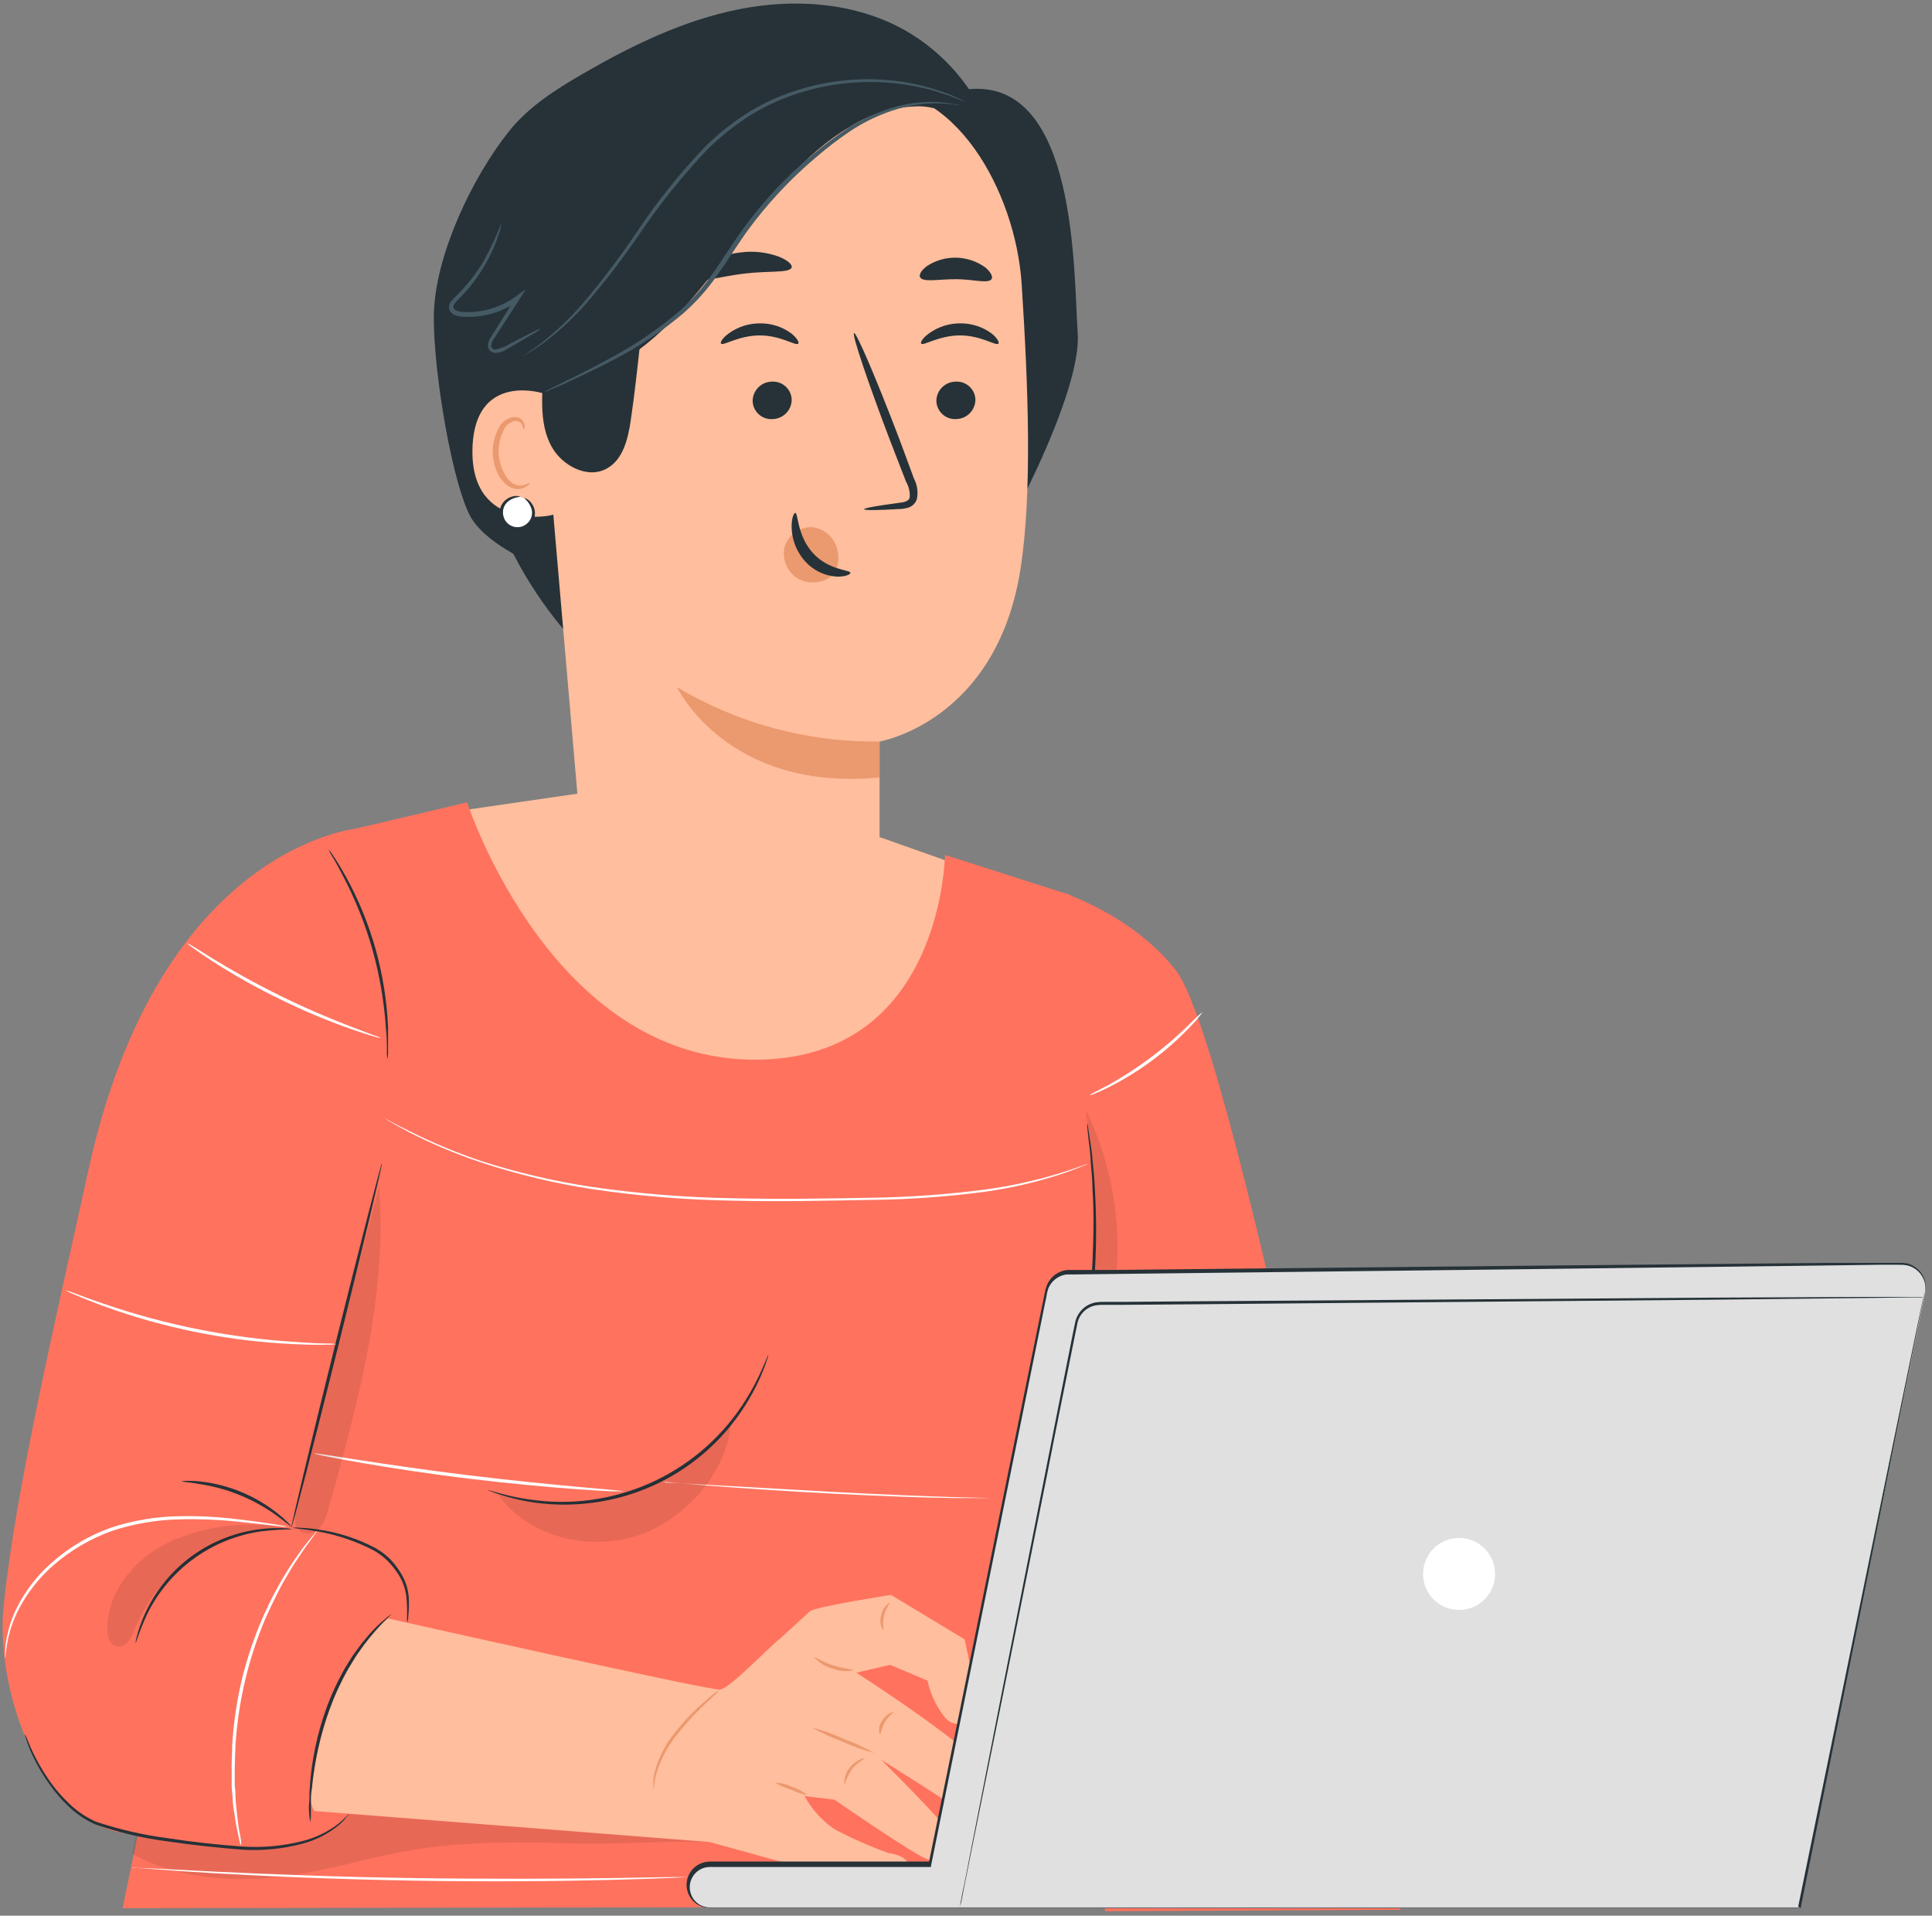 <svg width="234" height="232" viewBox="0 0 234 232" fill="none" xmlns="http://www.w3.org/2000/svg">
<rect x="0" y="0" width="234" height="232" fill="#808080" stroke="none"/>
<path d="M56.81 43.7C56.658 50.602 57.969 57.458 60.658 63.816C63.347 70.175 67.352 75.891 72.41 80.59C74.73 73.863 77.063 67.133 79.41 60.4" fill="#263238"/>
<path d="M109.36 3.53C103.36 0.26 96.15 -0.21 89.46 1.13C82.77 2.47 76.54 5.49 70.64 8.91C67.33 10.82 64.03 12.91 61.64 15.91C57.29 21.37 53 30.35 52.58 37.32C52.24 42.96 54.4 57.07 56.78 62.18C58.97 66.88 69.2 70.46 74.25 71.62L120.59 17.73C119.752 14.738 118.327 11.941 116.399 9.504C114.472 7.066 112.079 5.036 109.36 3.53Z" fill="#263238"/>
<path d="M117.35 10.8L106.24 8.8C112.31 23.26 113.96 56.33 117.43 71.63C121.53 65.69 131.04 47.63 130.53 40.39C130.02 33.15 130.55 9.57 117.35 10.8Z" fill="#263238"/>
<path d="M64.68 34.87C64.883 30.809 66.384 26.92 68.962 23.776C71.54 20.631 75.058 18.396 79 17.4L104.58 10.87C115.63 9.68 123.02 23.28 123.74 34.37C124.54 46.7 125.04 59.71 123.6 68.91C120.7 87.42 106.53 89.8 106.53 89.8C106.53 89.8 106.53 98.6 106.53 104.01L97.97 139.44L70.38 101.34L64.67 35.09C64.61 34.78 64.65 35.29 64.68 34.87Z" fill="#FFBE9D"/>
<path d="M118.14 48.35C118.148 48.968 117.914 49.566 117.488 50.014C117.062 50.462 116.478 50.727 115.86 50.75C115.559 50.774 115.255 50.739 114.968 50.644C114.681 50.55 114.415 50.399 114.187 50.2C113.959 50.002 113.772 49.76 113.639 49.489C113.505 49.217 113.428 48.922 113.41 48.62C113.399 48.001 113.632 47.402 114.059 46.953C114.485 46.504 115.071 46.241 115.69 46.22C115.992 46.194 116.296 46.229 116.584 46.323C116.871 46.417 117.138 46.567 117.366 46.766C117.595 46.965 117.781 47.207 117.914 47.48C118.047 47.752 118.124 48.048 118.14 48.35Z" fill="#263238"/>
<path d="M120.92 41.62C120.63 41.93 118.83 40.62 116.28 40.62C113.73 40.62 111.85 41.91 111.58 41.62C111.44 41.48 111.74 40.92 112.58 40.33C113.68 39.556 114.995 39.147 116.34 39.16C117.667 39.152 118.963 39.565 120.04 40.34C120.8 40.92 121.07 41.48 120.92 41.62Z" fill="#263238"/>
<path d="M95.89 48.35C95.898 48.969 95.665 49.566 95.239 50.014C94.812 50.463 94.228 50.727 93.61 50.75C93.308 50.776 93.004 50.741 92.716 50.647C92.429 50.553 92.162 50.403 91.934 50.204C91.705 50.005 91.519 49.763 91.386 49.491C91.253 49.218 91.176 48.922 91.16 48.62C91.149 48.001 91.382 47.402 91.809 46.953C92.235 46.504 92.821 46.241 93.44 46.22C93.742 46.196 94.045 46.232 94.332 46.326C94.619 46.42 94.885 46.571 95.113 46.77C95.341 46.968 95.528 47.21 95.661 47.481C95.795 47.753 95.872 48.048 95.89 48.35Z" fill="#263238"/>
<path d="M96.68 41.62C96.38 41.93 94.58 40.62 92.03 40.62C89.48 40.62 87.61 41.91 87.33 41.62C87.2 41.48 87.49 40.92 88.33 40.33C89.43 39.555 90.745 39.146 92.09 39.16C93.417 39.152 94.713 39.565 95.79 40.34C96.55 40.92 96.82 41.48 96.68 41.62Z" fill="#263238"/>
<path d="M104.66 61.67C104.66 61.53 106.23 61.25 108.8 60.91C109.46 60.84 110.07 60.71 110.18 60.27C110.233 59.597 110.08 58.924 109.74 58.34C109.127 56.76 108.48 55.093 107.8 53.34C105.11 46.28 103.16 40.47 103.44 40.34C103.72 40.21 106.14 45.88 108.84 52.94C109.48 54.68 110.11 56.34 110.69 57.94C111.104 58.722 111.228 59.625 111.04 60.49C110.951 60.728 110.809 60.943 110.623 61.116C110.437 61.29 110.214 61.418 109.97 61.49C109.608 61.59 109.235 61.644 108.86 61.65C106.27 61.8 104.67 61.82 104.66 61.67Z" fill="#263238"/>
<path d="M82 83.22C82 83.22 88 95.93 106.53 94.15V89.8C97.902 89.918 89.411 87.64 82 83.22Z" fill="#EB996E"/>
<path d="M95.88 32.4C95.63 33.09 93.08 32.77 90.08 33.14C87.08 33.51 84.67 34.32 84.27 33.7C84.09 33.41 84.51 32.75 85.49 32.08C86.78 31.233 88.255 30.712 89.79 30.56C91.323 30.371 92.879 30.549 94.33 31.08C95.43 31.52 96 32.07 95.88 32.4Z" fill="#263238"/>
<path d="M120.09 33.81C119.64 34.39 117.88 33.81 115.77 33.81C113.66 33.81 111.86 34.21 111.45 33.6C111.27 33.31 111.55 32.73 112.33 32.18C113.383 31.511 114.613 31.172 115.861 31.207C117.108 31.243 118.317 31.651 119.33 32.38C120 32.93 120.29 33.53 120.09 33.81Z" fill="#263238"/>
<path d="M118.67 17.48C117.54 14.7 114.49 13.02 111.49 12.87C108.464 12.87 105.502 13.734 102.95 15.36C91.95 21.73 86.28 37.11 75.39 43.7C72.71 45.32 69.23 43.83 66.95 45.98C64.67 48.13 63.2 51.56 64.46 54.42C62.895 52.475 61.621 50.312 60.68 48C60.214 46.846 60 45.605 60.053 44.361C60.107 43.118 60.426 41.9 60.99 40.79C61.93 39.16 63.59 37.91 64.05 36.09C64.45 34.48 63.81 32.8 63.88 31.14C64.067 29.455 64.65 27.838 65.58 26.42C69.84 18.88 75.71 12.06 83.26 7.82C88.192 4.971 93.806 3.519 99.5 3.62C105.214 3.754 110.691 5.928 114.94 9.75C117.38 12.02 119.94 14.37 118.67 17.45" fill="#263238"/>
<path d="M67.22 48.27C67.02 47.74 57.37 44.27 57.22 54.52C57.09 64.52 67.15 62.52 67.22 62.23C67.29 61.94 67.22 48.27 67.22 48.27Z" fill="#FFBE9D"/>
<path d="M64.16 58.43C64.16 58.43 63.98 58.55 63.69 58.68C63.273 58.849 62.807 58.849 62.39 58.68C61.39 58.29 60.47 56.61 60.39 54.81C60.371 53.955 60.545 53.108 60.9 52.33C60.999 52.012 61.177 51.723 61.416 51.491C61.656 51.259 61.949 51.09 62.27 51C62.468 50.956 62.675 50.98 62.856 51.069C63.038 51.158 63.184 51.307 63.27 51.49C63.4 51.77 63.33 51.97 63.38 51.98C63.43 51.99 63.6 51.82 63.52 51.41C63.469 51.163 63.335 50.94 63.14 50.78C63 50.67 62.839 50.59 62.667 50.545C62.495 50.501 62.316 50.492 62.14 50.52C61.73 50.594 61.346 50.773 61.026 51.039C60.705 51.306 60.459 51.65 60.31 52.04C59.881 52.9 59.665 53.849 59.68 54.81C59.73 56.81 60.74 58.71 62.18 59.14C62.447 59.221 62.728 59.241 63.004 59.198C63.279 59.155 63.541 59.049 63.77 58.89C64.14 58.67 64.19 58.45 64.16 58.43Z" fill="#EB996E"/>
<path d="M63.25 43.15C63.465 43.063 63.669 42.952 63.86 42.82C64.24 42.57 64.86 42.25 65.53 41.75C67.491 40.315 69.295 38.676 70.91 36.86C73.26 34.136 75.453 31.282 77.48 28.31C79.935 24.675 82.688 21.25 85.71 18.07C87.319 16.484 89.096 15.079 91.01 13.88C92.808 12.784 94.732 11.912 96.74 11.28C100.147 10.189 103.731 9.755 107.3 10C109.708 10.145 112.086 10.613 114.37 11.39C115.19 11.64 115.79 11.91 116.22 12.07C116.426 12.174 116.644 12.252 116.87 12.3C116.67 12.184 116.463 12.08 116.25 11.99C115.658 11.699 115.051 11.442 114.43 11.22C112.143 10.379 109.75 9.86 107.32 9.68C103.708 9.396 100.075 9.81 96.62 10.9C94.574 11.532 92.612 12.412 90.78 13.52C88.832 14.733 87.024 16.159 85.39 17.77C82.345 20.963 79.584 24.416 77.14 28.09C75.135 31.06 72.972 33.921 70.66 36.66C69.083 38.496 67.328 40.171 65.42 41.66C64.74 42.18 64.17 42.52 63.81 42.79C63.45 43.06 63.25 43.14 63.25 43.15Z" fill="#455A64"/>
<path d="M63 60.19C62.5 60.096 61.982 60.197 61.554 60.471C61.125 60.745 60.817 61.173 60.692 61.667C60.568 62.16 60.636 62.683 60.884 63.128C61.131 63.572 61.539 63.906 62.023 64.061C62.508 64.216 63.034 64.18 63.493 63.961C63.953 63.741 64.311 63.355 64.496 62.88C64.68 62.406 64.677 61.879 64.486 61.407C64.296 60.935 63.932 60.553 63.47 60.34" fill="white"/>
<path d="M63.49 60.34C63.92 60.684 64.234 61.152 64.39 61.68C64.459 61.952 64.459 62.237 64.391 62.509C64.323 62.781 64.189 63.032 64 63.24C63.775 63.502 63.477 63.691 63.145 63.783C62.813 63.876 62.46 63.869 62.132 63.762C61.804 63.655 61.515 63.453 61.301 63.183C61.087 62.912 60.958 62.584 60.93 62.24C60.897 61.961 60.933 61.678 61.036 61.416C61.139 61.154 61.305 60.922 61.52 60.74C61.951 60.403 62.474 60.204 63.02 60.17C63.02 60.17 62.87 60.07 62.56 60.06C62.108 60.064 61.669 60.215 61.31 60.49C61.035 60.697 60.817 60.971 60.679 61.286C60.54 61.602 60.486 61.947 60.52 62.29C60.544 62.721 60.699 63.133 60.963 63.474C61.227 63.815 61.588 64.068 61.999 64.199C62.41 64.33 62.85 64.333 63.263 64.209C63.676 64.084 64.041 63.837 64.31 63.5C64.493 63.282 64.628 63.03 64.708 62.757C64.788 62.485 64.811 62.199 64.776 61.917C64.74 61.635 64.647 61.364 64.501 61.12C64.355 60.876 64.161 60.665 63.93 60.5C63.67 60.34 63.5 60.31 63.49 60.34Z" fill="#263238"/>
<path d="M65.76 46C65.6 48.72 65.48 51.6 66.76 54C68.04 56.4 71.18 58.07 73.55 56.71C75.48 55.61 76.06 53.14 76.39 50.94C77.33 44.59 77.76 38.18 78.76 31.84L65.76 46Z" fill="#263238"/>
<path d="M116.22 12.74C116.22 12.8 115.34 12.57 113.74 12.52C111.485 12.484 109.245 12.896 107.15 13.73C105.7 14.284 104.316 14.995 103.02 15.85C101.536 16.851 100.114 17.939 98.76 19.11C95.628 21.766 92.825 24.788 90.41 28.11C89.15 29.89 88.03 31.72 86.81 33.41C85.661 35.061 84.318 36.569 82.81 37.9C80.228 40.093 77.403 41.982 74.39 43.53C71.84 44.88 69.71 45.83 68.24 46.53L66.53 47.25C66.337 47.348 66.132 47.422 65.92 47.47C66.096 47.339 66.287 47.232 66.49 47.15L68.15 46.33C69.59 45.62 71.69 44.62 74.15 43.24C77.104 41.651 79.877 39.747 82.42 37.56C83.884 36.242 85.189 34.759 86.31 33.14C87.5 31.47 88.62 29.64 89.9 27.84C92.334 24.481 95.175 21.437 98.36 18.78C99.742 17.605 101.195 16.517 102.71 15.52C104.043 14.667 105.464 13.963 106.95 13.42C109.099 12.601 111.394 12.241 113.69 12.36C114.312 12.404 114.93 12.491 115.54 12.62C115.771 12.63 116 12.67 116.22 12.74Z" fill="#455A64"/>
<path d="M65.48 39.82C65.212 40.052 64.916 40.25 64.6 40.41L62.08 41.89L61.23 42.38C60.897 42.577 60.525 42.7 60.14 42.74C59.905 42.768 59.668 42.711 59.47 42.58C59.361 42.507 59.269 42.409 59.203 42.294C59.137 42.18 59.099 42.052 59.09 41.92C59.116 41.462 59.28 41.023 59.56 40.66L62.49 36L62.89 36.36C60.934 37.792 58.541 38.499 56.12 38.36C55.81 38.354 55.504 38.3 55.21 38.2C55.041 38.15 54.885 38.064 54.752 37.949C54.62 37.833 54.513 37.69 54.44 37.53C54.385 37.362 54.371 37.183 54.401 37.009C54.43 36.834 54.502 36.67 54.61 36.53C54.78 36.305 54.971 36.098 55.18 35.91C56.493 34.638 57.633 33.199 58.57 31.63C59.398 30.139 60.119 28.592 60.73 27C60.686 27.459 60.578 27.91 60.41 28.34C60.03 29.538 59.527 30.694 58.91 31.79C58.001 33.424 56.867 34.922 55.54 36.24C55.17 36.59 54.8 37 54.94 37.31C55.08 37.62 55.63 37.78 56.15 37.78C57.289 37.84 58.429 37.702 59.52 37.37C60.598 37.044 61.613 36.537 62.52 35.87L63.71 35L62.92 36.24C61.85 37.9 60.84 39.46 59.92 40.89C59.687 41.177 59.538 41.523 59.49 41.89C59.497 41.958 59.518 42.023 59.552 42.082C59.586 42.141 59.631 42.192 59.686 42.233C59.74 42.273 59.803 42.302 59.869 42.317C59.935 42.332 60.004 42.333 60.07 42.32C60.708 42.188 61.315 41.937 61.86 41.58L64.46 40.24C64.781 40.058 65.124 39.917 65.48 39.82Z" fill="#455A64"/>
<path d="M95 66.38C95.184 65.621 95.63 64.951 96.259 64.489C96.888 64.026 97.661 63.8 98.44 63.85C99.009 63.921 99.551 64.131 100.019 64.463C100.487 64.794 100.865 65.237 101.12 65.75C101.367 66.268 101.507 66.831 101.533 67.405C101.559 67.978 101.469 68.551 101.27 69.09L101.22 69.32C100.689 69.893 99.994 70.289 99.229 70.451C98.465 70.614 97.669 70.537 96.95 70.23C96.245 69.894 95.671 69.334 95.318 68.638C94.965 67.941 94.853 67.147 95 66.38Z" fill="#EB996E"/>
<path d="M103 69.38C103 68.99 100.42 69.11 98.48 67C96.54 64.89 96.68 62.11 96.32 62.11C96.16 62.11 95.85 62.75 95.88 63.91C95.928 65.426 96.513 66.875 97.53 68C98.507 69.075 99.861 69.73 101.31 69.83C102.42 69.87 103 69.55 103 69.38Z" fill="#263238"/>
<path d="M52.9 98.59L70.68 96.01L106.24 101.27L116.22 104.8L114.45 126.63L80.26 132.92L57.19 126.09L48.47 113.25L52.9 98.59Z" fill="#FFBE9D"/>
<path d="M41.7 100.68L56.58 97.17C56.58 97.17 67.09 129.69 93.05 128.29C114.21 127.15 114.45 103.53 114.45 103.53L129.7 108.41C129.7 108.41 135.53 147.52 129.08 175.23C127.57 181.7 125.55 190.43 125.55 190.43L127.61 230.91L14.85 231.09L41.7 100.68Z" fill="#FF725E"/>
<g opacity="0.3">
<path opacity="0.3" d="M85.9 223.06C80.42 222.92 75.35 223.38 69.9 223.25C63.32 223.09 56.69 222.93 50.19 224C45.31 224.8 40.57 226.29 35.7 227.06C29.05 228.06 21.95 227.73 16.03 224.53L17 219L39.47 213.59L85.9 223.06Z" fill="black"/>
</g>
<path d="M142.43 117.53C137.27 110.86 128.7 108.09 128.7 108.09L122.93 158.32L133.86 231.45L169.64 231.28C169.64 231.28 149.9 127.18 142.43 117.53Z" fill="#FF725E"/>
<path d="M43.44 100.31C43.44 100.31 19.35 102.24 10.71 141.7C6.8 159.55 1.86 180.47 0.44 194.53C-0.6 204.72 5 220.69 15.11 222L27.89 223.72C30.396 224.083 32.948 223.988 35.42 223.44C43.5 221.59 44.32 216.05 45.74 210.16L49.47 198.39C51.47 187.19 41.08 185.1 35.31 185.22L39.61 134.1L43.44 100.31Z" fill="#FF725E"/>
<path d="M131.68 136C131.732 136.18 131.769 136.364 131.79 136.55L132.03 138.14C132.08 138.49 132.14 138.87 132.2 139.29C132.26 139.71 132.29 140.17 132.34 140.67C132.44 141.67 132.56 142.78 132.61 144.03C132.784 146.95 132.804 149.878 132.67 152.8C132.494 156.382 132.137 159.954 131.6 163.5C131.05 167.27 130.35 170.84 129.65 174.07C128.95 177.3 128.24 180.18 127.65 182.61C127.06 185.04 126.53 186.98 126.16 188.33L125.73 189.88C125.689 190.061 125.632 190.239 125.56 190.41C125.571 190.223 125.605 190.039 125.66 189.86L126.02 188.29C126.35 186.89 126.82 184.94 127.39 182.54C127.96 180.14 128.64 177.22 129.31 173.99C129.98 170.76 130.68 167.21 131.23 163.44C131.78 159.67 132.17 156.08 132.32 152.79C132.47 149.5 132.49 146.53 132.32 144.04C132.32 142.79 132.18 141.67 132.1 140.68C132.1 140.19 132.03 139.73 132 139.31C131.97 138.89 131.9 138.51 131.86 138.16C131.79 137.49 131.74 136.96 131.69 136.56C131.673 136.374 131.67 136.187 131.68 136Z" fill="#263238"/>
<path d="M16.42 199.05C16.438 198.71 16.502 198.373 16.61 198.05C16.845 197.161 17.156 196.295 17.54 195.46C18.801 192.665 20.768 190.246 23.247 188.442C25.726 186.637 28.633 185.51 31.68 185.17C32.593 185.062 33.513 185.032 34.43 185.08C34.767 185.081 35.102 185.122 35.43 185.2C34.187 185.215 32.945 185.295 31.71 185.44C28.733 185.85 25.904 186.99 23.474 188.757C21.044 190.524 19.088 192.865 17.78 195.57C17.262 196.703 16.807 197.865 16.42 199.05Z" fill="#263238"/>
<path d="M22 179.39C22 179.39 22.21 179.34 22.59 179.33C23.118 179.324 23.645 179.348 24.17 179.4C27.69 179.775 31.025 181.164 33.77 183.4C34.187 183.729 34.581 184.087 34.95 184.47C35.21 184.74 35.34 184.89 35.32 184.91C35.3 184.93 34.67 184.4 33.6 183.61C30.809 181.564 27.562 180.229 24.14 179.72C22.81 179.48 22 179.45 22 179.39Z" fill="#263238"/>
<path d="M46.92 128.29C46.862 127.94 46.842 127.584 46.86 127.23C46.86 126.55 46.86 125.57 46.73 124.37C46.509 121.224 45.973 118.109 45.13 115.07C44.272 112.037 43.11 109.099 41.66 106.3C41.1 105.23 40.66 104.37 40.28 103.79C40.089 103.493 39.922 103.182 39.78 102.86C40.018 103.121 40.229 103.406 40.41 103.71C40.79 104.27 41.31 105.11 41.9 106.17C43.432 108.956 44.64 111.909 45.5 114.97C46.35 118.031 46.853 121.177 47 124.35C47 125.57 47 126.55 47 127.23C47.011 127.585 46.984 127.94 46.92 128.29Z" fill="#263238"/>
<path d="M93.05 164.11C93.05 164.11 93.05 164.26 92.94 164.53C92.827 164.923 92.693 165.311 92.54 165.69C92.004 167.104 91.334 168.463 90.54 169.75C88.526 173.082 85.785 175.915 82.52 178.037C79.255 180.159 75.553 181.513 71.69 182C69.459 182.286 67.201 182.286 64.97 182C63.468 181.806 61.989 181.472 60.55 181C60.156 180.88 59.769 180.74 59.39 180.58C59.254 180.539 59.123 180.482 59 180.41C59 180.41 59.57 180.57 60.59 180.86C62.035 181.259 63.51 181.54 65 181.7C69.936 182.279 74.935 181.444 79.416 179.293C83.896 177.142 87.674 173.764 90.31 169.55C91.115 168.274 91.817 166.937 92.41 165.55C92.82 164.66 93 164.1 93.05 164.11Z" fill="#263238"/>
<path d="M42.29 219.63C42.29 219.63 41.87 220.14 40.97 220.88C39.659 221.873 38.158 222.588 36.56 222.98C34.191 223.569 31.745 223.785 29.31 223.62C26.56 223.42 23.52 223.1 20.37 222.62C17.402 222.237 14.479 221.567 11.64 220.62C10.457 220.099 9.373 219.375 8.44 218.48C7.608 217.706 6.854 216.852 6.19 215.93C5.228 214.593 4.404 213.163 3.73 211.66C3.5 211.12 3.32 210.66 3.22 210.42C3.155 210.276 3.081 210.136 3 210C3.01 210.158 3.048 210.314 3.11 210.46C3.2 210.76 3.36 211.19 3.57 211.74C4.211 213.278 5.026 214.738 6 216.09C6.662 217.035 7.416 217.913 8.25 218.71C9.203 219.641 10.314 220.396 11.53 220.94C14.378 221.927 17.32 222.618 20.31 223C23.48 223.47 26.51 223.78 29.31 224C31.783 224.158 34.266 223.912 36.66 223.27C38.276 222.84 39.781 222.066 41.07 221C41.414 220.697 41.729 220.362 42.01 220C42.115 219.886 42.209 219.762 42.29 219.63Z" fill="#263238"/>
<path d="M46.26 140.87C46.16 140.87 43.62 150.7 40.59 162.87C37.56 175.04 35.19 185 35.29 185C35.39 185 37.94 175.17 40.97 163C44 150.83 46.37 140.89 46.26 140.87Z" fill="#263238"/>
<path d="M49.33 196.51C49.409 196.247 49.449 195.974 49.45 195.7C49.532 194.956 49.552 194.207 49.51 193.46C49.429 192.333 49.053 191.246 48.42 190.31C48.067 189.747 47.655 189.224 47.19 188.75C46.672 188.26 46.098 187.834 45.48 187.48C43.296 186.325 40.927 185.56 38.48 185.22C37.745 185.106 37.004 185.039 36.26 185.02C35.989 184.975 35.712 184.975 35.44 185.02C35.44 185.08 36.6 185.13 38.44 185.45C40.833 185.871 43.146 186.657 45.3 187.78C45.887 188.12 46.431 188.53 46.92 189C47.368 189.455 47.773 189.95 48.13 190.48C48.743 191.371 49.122 192.403 49.23 193.48C49.298 194.215 49.321 194.953 49.3 195.69C49.277 195.963 49.288 196.239 49.33 196.51Z" fill="#263238"/>
<g opacity="0.3">
<path opacity="0.3" d="M130.57 169.15C136.72 158.74 136.85 145.22 131.49 134.39C133.207 145.936 132.835 157.696 130.39 169.11" fill="black"/>
</g>
<path d="M98 195.15L97.78 195.26L98 195.15Z" fill="#FFBE9D"/>
<path d="M120.77 215.87C118.83 212.21 103.72 202.57 103.72 202.57L107.81 201.62L112.33 203.53C112.67 205.061 113.331 206.503 114.27 207.76C115.93 210.13 118.75 207.68 118.75 207.68L116.84 198.53L107.91 193.15C107.91 193.15 99.5 194.44 98.14 195.09L94.56 198.37C92.98 199.6 88.44 204.46 87.2 204.61C85.96 204.76 47 196 47 196C41.65 200.23 38.84 208.65 38 214.72C38 214.72 37 217.72 38.08 219.32L85.96 223.08L96.11 225.88C98.828 227.006 101.613 227.961 104.45 228.74C107.82 229.45 110.1 228.36 110.19 226.5C110.28 224.64 107.66 224.43 107.66 224.43C105.422 223.62 103.24 222.662 101.13 221.56C99.595 220.526 98.333 219.136 97.45 217.51L101.07 217.95C101.07 217.95 108.76 223.28 111.65 224.85C114.54 226.42 115.11 223.54 115.35 222.67C115.59 221.8 106.71 213.11 106.71 213.11C106.71 213.11 115.14 218.31 116.66 219.63C118.18 220.95 120.43 221.33 120.91 220.45C121.39 219.57 122.7 219.53 120.77 215.87Z" fill="#FFBE9D"/>
<path d="M79.15 216.71C79.119 216.514 79.119 216.315 79.15 216.12C79.122 215.891 79.122 215.659 79.15 215.43C79.183 215.119 79.24 214.812 79.32 214.51C79.8 212.783 80.634 211.176 81.77 209.79C82.871 208.395 84.107 207.112 85.46 205.96C85.991 205.45 86.574 204.997 87.2 204.61C86.707 205.15 86.183 205.661 85.63 206.14C84.338 207.335 83.141 208.629 82.05 210.01C80.946 211.367 80.102 212.917 79.56 214.58C79.19 215.87 79.22 216.72 79.15 216.71Z" fill="#EB996E"/>
<path d="M103.37 202.28C102.507 202.466 101.607 202.386 100.79 202.05C99.937 201.827 99.173 201.349 98.6 200.68C98.66 200.59 99.6 201.28 100.9 201.68C102.2 202.08 103.37 202.17 103.37 202.28Z" fill="#EB996E"/>
<path d="M105.88 212.3C104.561 211.944 103.273 211.479 102.03 210.91C100.747 210.443 99.505 209.868 98.32 209.19C99.641 209.541 100.93 210.006 102.17 210.58C103.454 211.044 104.696 211.62 105.88 212.3Z" fill="#EB996E"/>
<path d="M97.78 217.41C97.088 217.261 96.417 217.029 95.78 216.72C95.107 216.519 94.459 216.241 93.85 215.89C94.561 215.906 95.259 216.073 95.9 216.38C96.592 216.588 97.232 216.939 97.78 217.41Z" fill="#EB996E"/>
<path d="M104.64 213C104.64 213.1 103.8 213.43 103.15 214.31C102.788 214.864 102.499 215.462 102.29 216.09C102.29 216.09 102.2 215.85 102.29 215.47C102.378 214.969 102.584 214.496 102.89 214.09C103.202 213.688 103.603 213.363 104.06 213.14C104.38 212.94 104.62 212.92 104.64 213Z" fill="#EB996E"/>
<path d="M108.19 207.37C108.19 207.47 107.57 207.82 107.14 208.59C106.919 209.079 106.735 209.584 106.59 210.1C106.485 209.821 106.452 209.52 106.494 209.224C106.536 208.929 106.652 208.649 106.83 208.41C107.34 207.53 108.17 207.28 108.19 207.37Z" fill="#EB996E"/>
<path d="M107 197.39C107 197.39 106.83 197.24 106.72 196.91C106.601 196.475 106.601 196.015 106.72 195.58C106.823 195.139 107.044 194.735 107.36 194.41C107.6 194.16 107.8 194.08 107.82 194.11C107.462 194.568 107.205 195.098 107.069 195.664C106.933 196.23 106.92 196.819 107.03 197.39H107Z" fill="#EB996E"/>
<path d="M37.59 220.67C37.649 220.306 37.673 219.938 37.66 219.57C37.66 219.22 37.66 218.78 37.66 218.28C37.66 217.78 37.66 217.21 37.78 216.58C38.082 213.308 38.801 210.089 39.92 207C40.541 205.304 41.3 203.662 42.19 202.09C42.63 201.38 43.01 200.69 43.45 200.09L44.07 199.22L44.68 198.44C46.27 196.49 47.49 195.44 47.44 195.44C47.132 195.642 46.844 195.873 46.58 196.13C46.228 196.405 45.894 196.702 45.58 197.02C45.23 197.39 44.82 197.79 44.42 198.29L43.78 199.06C43.57 199.33 43.36 199.63 43.14 199.93C42.68 200.52 42.28 201.22 41.83 201.93C40.915 203.527 40.139 205.2 39.51 206.93C38.388 210.052 37.714 213.318 37.51 216.63C37.45 217.27 37.51 217.84 37.44 218.35C37.37 218.86 37.44 219.28 37.44 219.64C37.466 219.986 37.516 220.331 37.59 220.67Z" fill="#263238"/>
<g opacity="0.3">
<path opacity="0.3" d="M21.16 186.45C25.656 184.602 30.605 184.153 35.36 185.16C31.277 184.974 27.237 186.068 23.805 188.289C20.374 190.511 17.722 193.748 16.22 197.55C15.87 198.47 15.22 199.55 14.22 199.41C13.22 199.27 13 198.14 13 197.22C13 192.44 16.75 188.3 21.16 186.45Z" fill="black"/>
</g>
<path d="M132 132.63C132.224 132.597 132.44 132.526 132.64 132.42C133.04 132.26 133.64 132 134.31 131.66C136.112 130.748 137.834 129.688 139.46 128.49C141.086 127.287 142.608 125.949 144.01 124.49C144.54 123.92 145.01 123.49 145.23 123.12C145.386 122.957 145.518 122.772 145.62 122.57C144.988 123.112 144.384 123.686 143.81 124.29C142.37 125.685 140.84 126.985 139.23 128.18C137.636 129.365 135.966 130.444 134.23 131.41C132.8 132.16 131.94 132.58 132 132.63Z" fill="white"/>
<path d="M46.57 135.42L46.76 135.55L47.33 135.89C47.82 136.19 48.57 136.6 49.55 137.12C52.329 138.541 55.21 139.751 58.17 140.74C62.567 142.204 67.08 143.295 71.66 144C77.264 144.835 82.916 145.302 88.58 145.4C94.58 145.55 100.35 145.4 105.58 145.31C110.206 145.261 114.825 144.927 119.41 144.31C122.503 143.872 125.552 143.163 128.52 142.19C129.57 141.84 130.37 141.54 130.9 141.31L131.52 141.06L131.72 140.96C131.644 140.966 131.569 140.987 131.5 141.02L130.88 141.24C130.33 141.45 129.52 141.72 128.47 142.05C125.496 142.961 122.452 143.629 119.37 144.05C114.793 144.649 110.185 144.983 105.57 145.05C100.36 145.15 94.62 145.25 88.57 145.11C82.92 145.007 77.283 144.549 71.69 143.74C67.129 143.057 62.63 142.004 58.24 140.59C55.287 139.595 52.406 138.396 49.62 137C48.62 136.51 47.87 136.12 47.36 135.84L46.78 135.53C46.65 135.45 46.58 135.41 46.57 135.42Z" fill="white"/>
<path d="M131.71 161.76C132.022 161.721 132.33 161.654 132.63 161.56L135.09 160.89C137.16 160.3 140.02 159.47 143.17 158.53C146.32 157.59 149.17 156.71 151.22 156.06L153.64 155.27C153.946 155.19 154.241 155.076 154.52 154.93C154.208 154.968 153.9 155.035 153.6 155.13L151.14 155.8C149.06 156.39 146.21 157.22 143.06 158.16C139.91 159.1 137.06 159.98 135.01 160.63L132.58 161.42C132.277 161.495 131.984 161.61 131.71 161.76Z" fill="white"/>
<path d="M129.56 202.67C129.56 202.77 136.97 200.67 146.05 197.93C155.13 195.19 162.47 192.93 162.44 192.83C162.41 192.73 155.02 194.83 145.94 197.57C136.86 200.31 129.52 202.57 129.56 202.67Z" fill="white"/>
<path d="M22.64 114.21C22.886 114.452 23.158 114.666 23.45 114.85C23.99 115.25 24.79 115.8 25.79 116.45C28.402 118.124 31.11 119.643 33.9 121C36.688 122.375 39.557 123.58 42.49 124.61C43.62 125.01 44.54 125.3 45.18 125.48C45.505 125.595 45.84 125.682 46.18 125.74C45.861 125.573 45.526 125.439 45.18 125.34L42.54 124.34C40.31 123.49 37.28 122.23 34.02 120.63C30.76 119.03 27.91 117.4 25.88 116.16L23.49 114.67C23.218 114.497 22.934 114.343 22.64 114.21Z" fill="white"/>
<path d="M7.9 156.24C8.283 156.464 8.685 156.655 9.1 156.81C9.88 157.16 11.03 157.62 12.47 158.15C19.972 160.888 27.851 162.453 35.83 162.79C37.36 162.86 38.6 162.87 39.45 162.85C39.895 162.863 40.339 162.839 40.78 162.78C40.34 162.72 39.895 162.693 39.45 162.7C38.6 162.7 37.37 162.62 35.85 162.52C27.914 162.03 20.08 160.473 12.56 157.89C11.12 157.4 9.95 156.98 9.16 156.67C8.751 156.498 8.33 156.354 7.9 156.24Z" fill="white"/>
<path d="M29.2 223.47C29.22 223.334 29.22 223.196 29.2 223.06C29.2 222.75 29.09 222.37 29.01 221.9C28.93 221.43 28.82 220.77 28.75 220.05C28.68 219.33 28.55 218.51 28.52 217.6C28.52 217.14 28.49 216.66 28.43 216.16C28.43 215.67 28.43 215.16 28.43 214.61C28.43 213.54 28.48 212.39 28.53 211.18C28.882 205.954 30.106 200.823 32.15 196C32.65 194.9 33.15 193.84 33.63 192.9C33.88 192.43 34.1 191.96 34.36 191.53L35.09 190.29C35.53 189.5 36.02 188.83 36.42 188.22C36.82 187.61 37.18 187.1 37.49 186.69L38.18 185.74C38.271 185.633 38.348 185.516 38.41 185.39C38.303 185.479 38.205 185.58 38.12 185.69L37.37 186.6C37.04 187 36.65 187.49 36.24 188.09C35.83 188.69 35.32 189.36 34.85 190.15L34.1 191.38C33.84 191.81 33.61 192.28 33.35 192.75C32.81 193.69 32.35 194.75 31.83 195.86C30.782 198.283 29.936 200.788 29.3 203.35C28.698 205.921 28.307 208.536 28.13 211.17C28.13 212.39 28.01 213.54 28.06 214.62C28.06 215.16 28.06 215.69 28.06 216.19C28.06 216.69 28.13 217.19 28.17 217.63C28.17 218.55 28.36 219.37 28.46 220.09C28.536 220.709 28.646 221.323 28.79 221.93C28.89 222.4 28.97 222.78 29.04 223.09C29.077 223.223 29.131 223.351 29.2 223.47Z" fill="white"/>
<path d="M0.62 200.8C0.67 200.8 0.68 200.2 0.85 199.13C1.106 197.627 1.595 196.172 2.3 194.82C3.357 192.821 4.774 191.034 6.48 189.55C8.569 187.731 10.981 186.32 13.59 185.39C16.223 184.526 18.97 184.058 21.74 184C24.007 183.936 26.275 184.02 28.53 184.25C30.46 184.44 32.02 184.63 33.1 184.75L34.35 184.89H34.78C34.647 184.834 34.505 184.8 34.36 184.79L33.12 184.58C32.05 184.41 30.49 184.18 28.56 183.96C26.291 183.69 24.005 183.577 21.72 183.62C18.913 183.657 16.127 184.123 13.46 185C10.804 185.941 8.356 187.387 6.25 189.26C4.518 190.776 3.095 192.613 2.06 194.67C1.362 196.053 0.902 197.544 0.7 199.08C0.646 199.495 0.62 199.912 0.62 200.33C0.605 200.486 0.605 200.644 0.62 200.8Z" fill="white"/>
<path d="M80.21 179.39L80.63 179.46L81.83 179.58L86.27 179.95C90.02 180.24 95.2 180.6 100.93 180.89C106.66 181.18 111.85 181.38 115.62 181.42C117.5 181.42 119.02 181.42 120.07 181.42H121.28C121.419 181.444 121.561 181.444 121.7 181.42H121.28H120.07L115.62 181.31C111.87 181.2 106.68 180.98 100.95 180.68L86.29 179.85L81.84 179.6L80.63 179.55C80.501 179.472 80.359 179.418 80.21 179.39Z" fill="white"/>
<g opacity="0.3">
<path opacity="0.3" d="M75.91 180.92C71.25 182.29 64.79 182.63 60.25 180.92C63.8 185.92 70.66 187.79 76.61 186.15C82.56 184.51 88.05 178.55 88.51 172.39C85.277 176.45 80.881 179.426 75.91 180.92Z" fill="black"/>
</g>
<path d="M38.12 176.05L38.49 176.15L39.57 176.38C40.5 176.57 41.86 176.83 43.57 177.12C46.94 177.71 51.57 178.44 56.78 179.07C61.99 179.7 66.66 180.12 70.07 180.36C71.78 180.48 73.16 180.56 74.07 180.6H75.17C75.299 180.62 75.431 180.62 75.56 180.6L75.18 180.54L74.08 180.43L70.08 180.07C66.68 179.76 61.99 179.3 56.82 178.67C51.65 178.04 46.98 177.35 43.61 176.83L39.61 176.21L38.52 176.05C38.25 176 38.12 176 38.12 176.05Z" fill="white"/>
<g opacity="0.3">
<path opacity="0.3" d="M45.87 143.11C47.04 156.5 43.39 169.79 39.78 182.74C39.616 183.548 39.275 184.31 38.78 184.97C38.527 185.294 38.177 185.528 37.781 185.637C37.385 185.747 36.964 185.727 36.58 185.58C35.45 185.01 35.58 183.37 35.92 182.15L45.92 143.66" fill="black"/>
</g>
<path d="M233.17 156.45L218 231.09H86C85.303 231.09 84.634 230.813 84.14 230.32C83.647 229.827 83.37 229.158 83.37 228.46C83.37 227.762 83.647 227.092 84.14 226.597C84.633 226.102 85.302 225.823 86 225.82H112.57L126.66 156.41C126.791 155.762 127.141 155.179 127.65 154.758C128.16 154.338 128.799 154.105 129.46 154.1L230.32 153C230.75 152.994 231.175 153.085 231.565 153.265C231.954 153.445 232.299 153.711 232.572 154.042C232.846 154.373 233.041 154.761 233.145 155.178C233.248 155.595 233.257 156.029 233.17 156.45Z" fill="#E0E0E0"/>
<path d="M233.17 156.45C233.17 156.45 233.17 156.38 233.22 156.23C233.295 155.67 233.203 155.099 232.955 154.591C232.708 154.082 232.317 153.658 231.83 153.37C231.574 153.205 231.294 153.08 231 153C230.669 152.947 230.334 152.927 230 152.94H227.63H221.69L183.55 153.3L156.97 153.57L142.07 153.72L134.26 153.8H130.26C129.92 153.8 129.6 153.8 129.26 153.8C128.912 153.834 128.573 153.933 128.26 154.09C127.609 154.405 127.094 154.945 126.81 155.61C126.682 155.933 126.588 156.268 126.53 156.61L126.33 157.61C126.19 158.28 126.06 158.95 125.92 159.61C125.64 160.96 125.37 162.31 125.09 163.68C124.53 166.42 123.97 169.18 123.4 171.98C122.26 177.593 121.097 183.323 119.91 189.17L112.5 225.59L112.68 225.44H86.44C86.106 225.423 85.77 225.443 85.44 225.5C84.757 225.63 84.146 226.009 83.726 226.564C83.306 227.118 83.106 227.809 83.166 228.502C83.226 229.195 83.54 229.841 84.049 230.315C84.558 230.79 85.225 231.059 85.92 231.07H156H218H218.11V230.96C222.75 208.02 226.53 189.36 229.11 176.42C230.41 169.96 231.43 164.93 232.11 161.51C232.45 159.81 232.71 158.51 232.88 157.62C233.05 156.73 233.13 156.29 233.13 156.29L232.84 157.61C232.66 158.5 232.39 159.8 232.03 161.5C231.33 164.91 230.29 169.94 228.96 176.39L217.79 230.91L218 231H156H85.9C85.524 230.978 85.156 230.879 84.82 230.71C84.517 230.544 84.253 230.317 84.044 230.043C83.835 229.768 83.686 229.453 83.607 229.117C83.528 228.782 83.52 228.433 83.584 228.094C83.649 227.755 83.783 227.434 83.98 227.15C84.333 226.637 84.87 226.279 85.48 226.15C85.81 226.094 86.146 226.077 86.48 226.1H112.76V225.96L120.14 189.54C121.327 183.687 122.49 177.957 123.63 172.35C124.197 169.55 124.757 166.783 125.31 164.05C125.59 162.68 125.86 161.32 126.14 159.97C126.27 159.3 126.41 158.62 126.54 157.97L126.75 156.97C126.795 156.628 126.879 156.293 127 155.97C127.261 155.379 127.721 154.898 128.3 154.61C128.583 154.463 128.892 154.371 129.21 154.34C129.52 154.34 129.87 154.34 130.21 154.34L134.21 154.29L142.02 154.2L156.91 154.03L183.5 153.72L221.63 153.25L227.57 153.17H229.94C230.274 153.156 230.61 153.176 230.94 153.23C231.522 153.356 232.051 153.659 232.454 154.097C232.857 154.536 233.114 155.089 233.19 155.68C233.212 155.937 233.206 156.195 233.17 156.45Z" fill="#263238"/>
<path d="M172.36 190.61C172.36 191.472 172.616 192.315 173.095 193.032C173.574 193.749 174.255 194.308 175.052 194.638C175.848 194.968 176.725 195.054 177.571 194.886C178.416 194.718 179.193 194.303 179.803 193.693C180.413 193.083 180.828 192.306 180.996 191.461C181.165 190.615 181.078 189.738 180.748 188.941C180.418 188.145 179.859 187.464 179.142 186.985C178.425 186.506 177.582 186.25 176.72 186.25C175.564 186.25 174.455 186.709 173.637 187.527C172.819 188.345 172.36 189.454 172.36 190.61Z" fill="white"/>
<path d="M233.05 157.06H232.6H226.13L207.26 157.15L145.01 157.59L136.01 157.66H133.79C133.412 157.65 133.034 157.673 132.66 157.73C132.282 157.812 131.92 157.957 131.59 158.16C130.936 158.58 130.462 159.229 130.26 159.98C130.09 160.71 129.97 161.4 129.82 162.11C128.71 167.73 127.63 173.16 126.61 178.32C124.56 188.65 122.72 197.96 121.18 205.78L117.55 224.3C117.13 226.47 116.81 228.17 116.55 229.3C116.45 229.867 116.37 230.307 116.31 230.62C116.26 230.91 116.24 231.06 116.24 231.06C116.24 231.06 116.24 230.92 116.35 230.62C116.46 230.32 116.5 229.88 116.62 229.32L117.62 224.32C118.51 219.94 119.78 213.63 121.36 205.83C122.94 198.03 124.79 188.71 126.86 178.39C127.86 173.22 128.98 167.8 130.1 162.18C130.25 161.48 130.38 160.76 130.53 160.08C130.712 159.414 131.137 158.84 131.72 158.47C132.024 158.275 132.364 158.143 132.72 158.08C133.071 158.029 133.426 158.009 133.78 158.02H136L145 157.95L207.25 157.4L226.12 157.19L231.25 157.12H232.59L233.05 157.06Z" fill="#263238"/>
<path d="M16.05 226.16H16.23L16.74 226.21L18.74 226.37C20.46 226.51 22.94 226.68 26.02 226.86C32.16 227.22 40.67 227.59 50.02 227.75C59.37 227.91 67.94 227.82 74.09 227.66C77.17 227.58 79.66 227.5 81.38 227.42L83.38 227.32H83.9H84.07H83.38H81.38L74.09 227.44C67.93 227.53 59.42 227.57 50.03 227.44C40.64 227.31 32.14 226.95 26.03 226.66L18.75 226.29L16.75 226.2H16.05V226.16Z" fill="white"/>
</svg>
